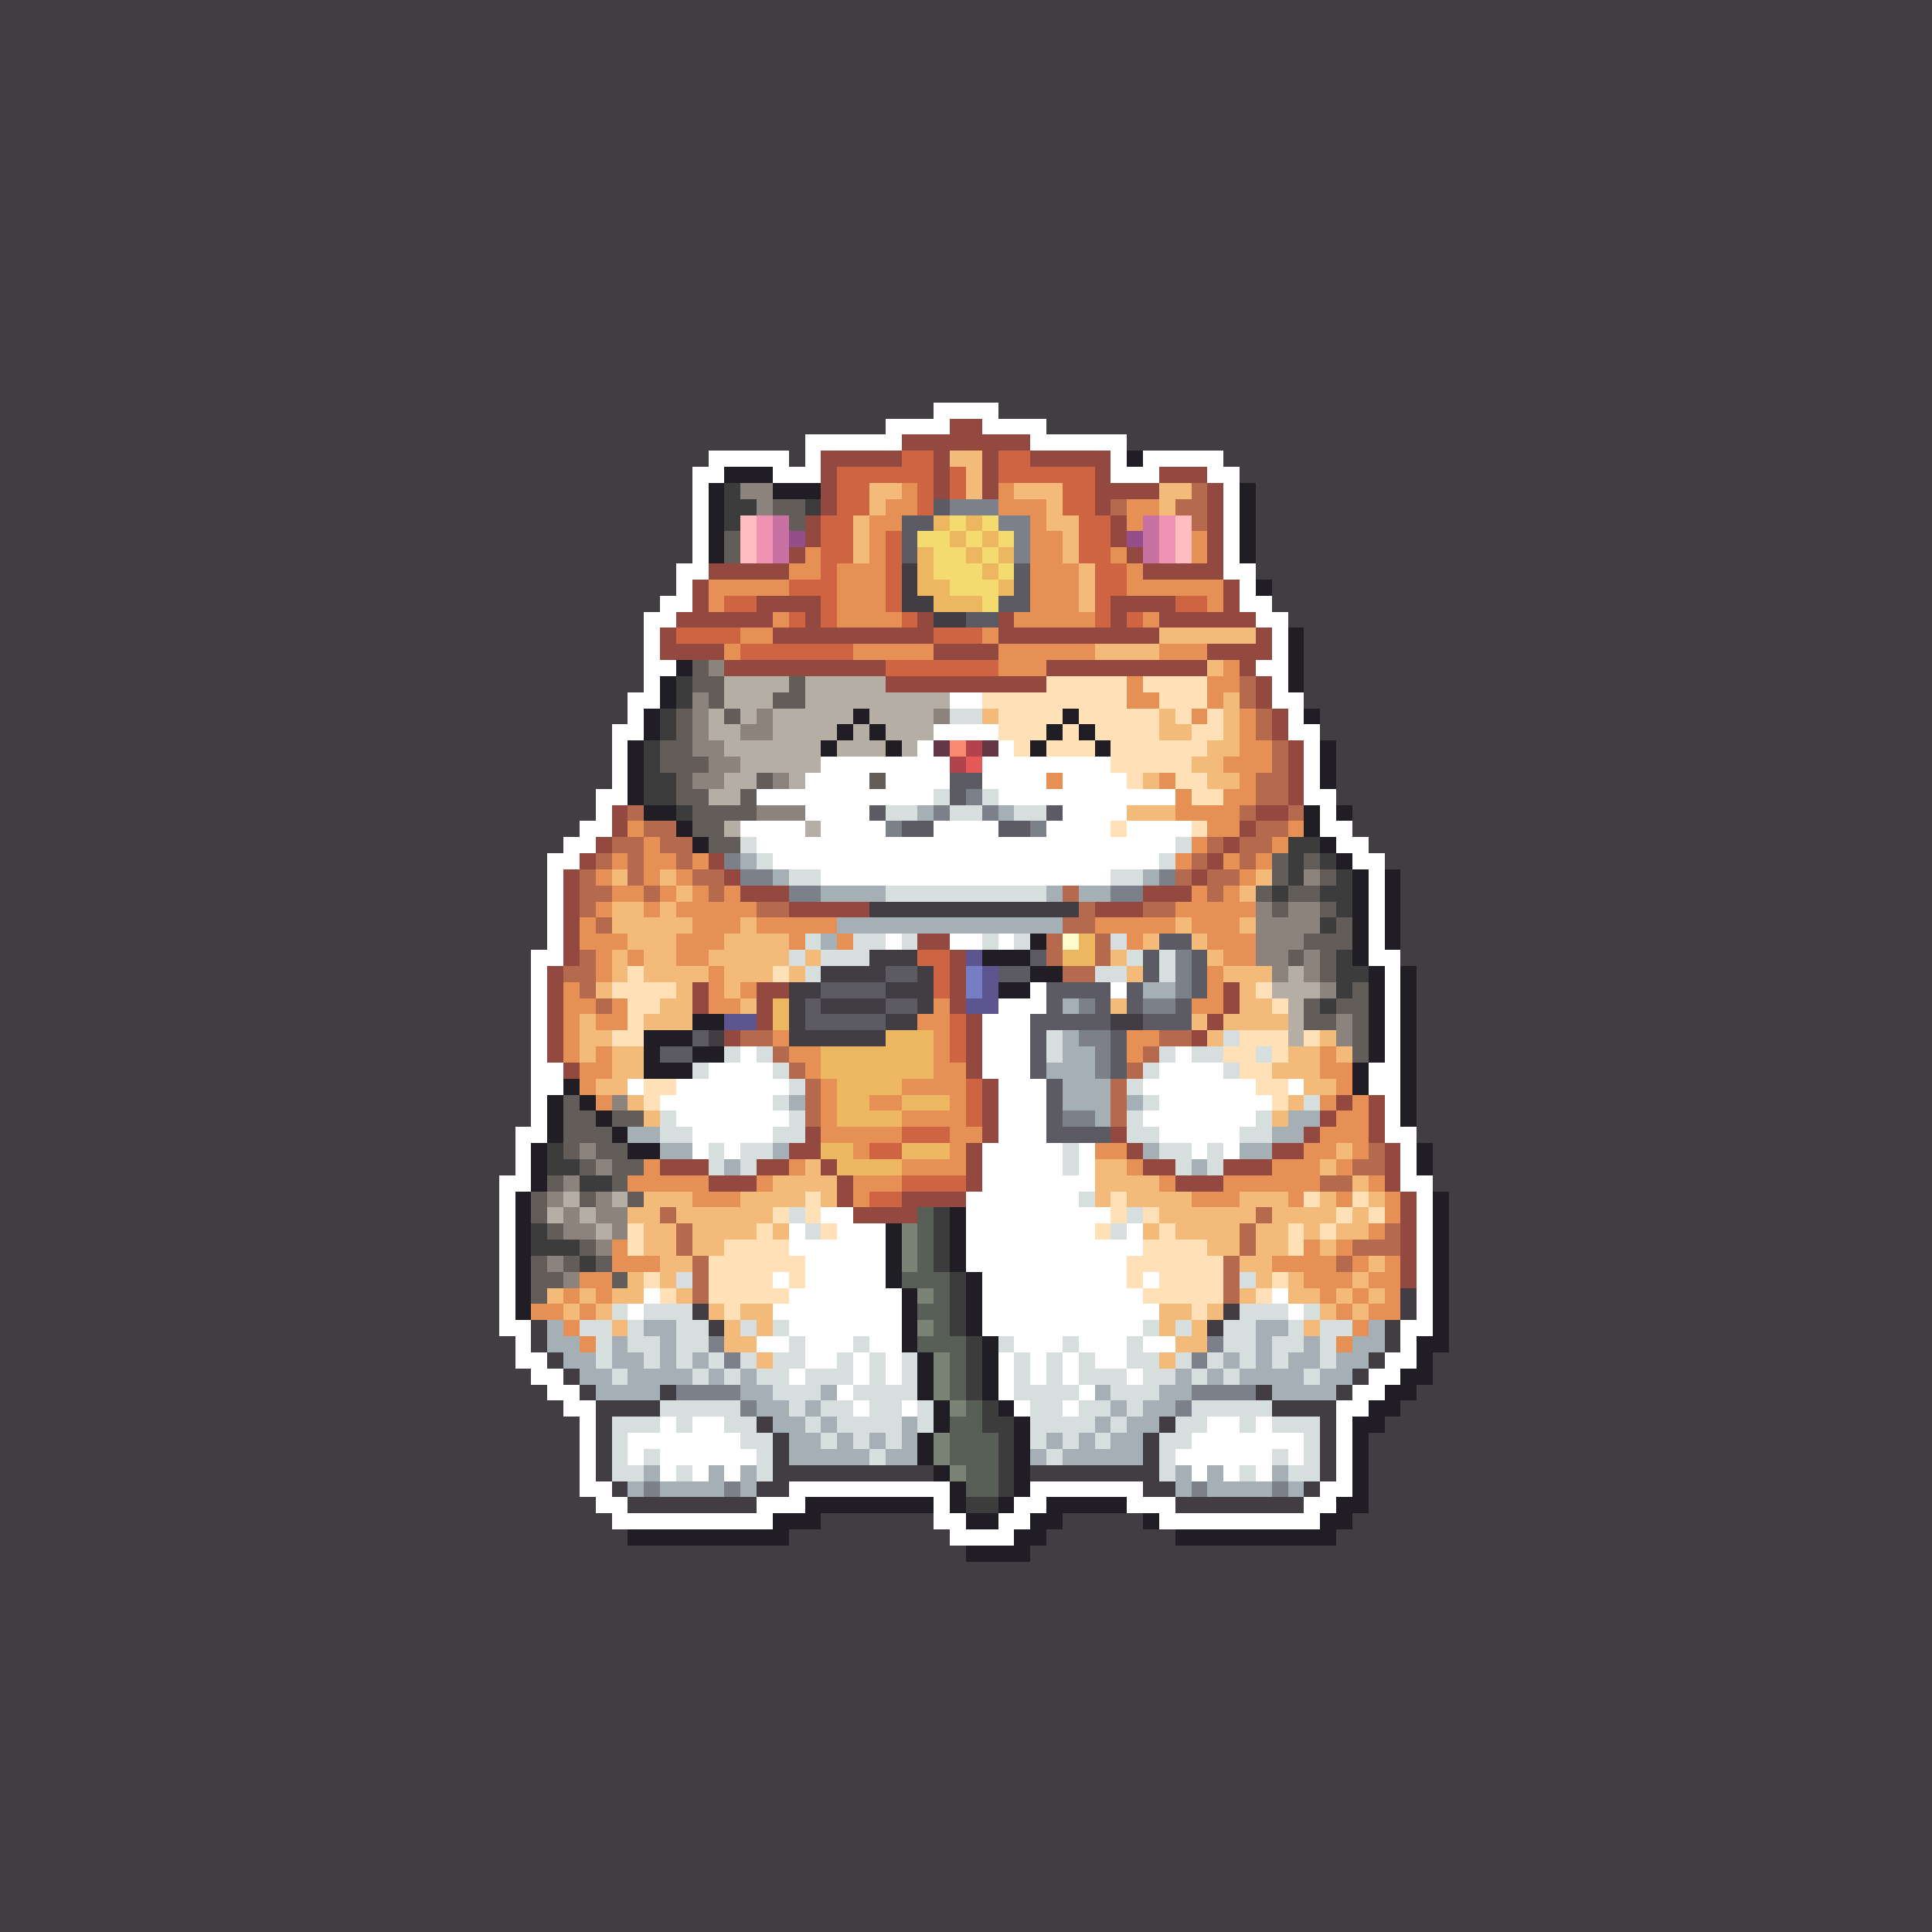 <svg xmlns="http://www.w3.org/2000/svg" shape-rendering="crispEdges" viewBox="0 -0.5 120 120" style="width:100%;height:100%;transform:translate3d(0,0,0);content-visibility:visible">
  <rect x="0" y="-0.5" width="120" height="120" fill="#333333" stroke="none"/>
  <path stroke="#413d42" d="M0,0 h120 M0,1 h120 M0,2 h120 M0,3 h120 M0,4 h120 M0,5 h120 
    M0,6 h120 M0,7 h120 M0,8 h120 M0,9 h120 M0,10 h120 M0,11 h120 M0,12 h120 M0,13 h120 
    M0,14 h120 M0,15 h120 M0,16 h120 M0,17 h120 M0,18 h120 M0,19 h120 M0,20 h120 
    M0,21 h120 M0,22 h120 M0,23 h120 M0,24 h120 M0,25 h58 M62,25 h58 M0,26 h55 
    M65,26 h55 M0,27 h50 M70,27 h50 M0,28 h44 M49,28 h1 M76,28 h44 M0,29 h43 M77,29 h43 
    M0,30 h43 M78,30 h42 M0,31 h43 M78,31 h42 M0,32 h43 M78,32 h42 M0,33 h43 M78,33 h42 
    M0,34 h43 M78,34 h42 M0,35 h42 M56,35 h1 M78,35 h42 M0,36 h42 M56,36 h1 M79,36 h41 
    M0,37 h41 M56,37 h2 M79,37 h41 M0,38 h40 M58,38 h2 M80,38 h40 M0,39 h40 M81,39 h39 
    M0,40 h40 M81,40 h39 M0,41 h40 M81,41 h39 M0,42 h40 M81,42 h39 M0,43 h39 M81,43 h39 
    M0,44 h39 M82,44 h38 M0,45 h38 M82,45 h38 M0,46 h38 M83,46 h37 M0,47 h38 M83,47 h37 
    M0,48 h38 M83,48 h37 M0,49 h37 M83,49 h37 M0,50 h37 M84,50 h36 M0,51 h36 M84,51 h36 
    M0,52 h35 M85,52 h35 M0,53 h34 M86,53 h34 M0,54 h34 M87,54 h33 M0,55 h34 M87,55 h33 
    M0,56 h34 M54,56 h13 M87,56 h33 M0,57 h34 M87,57 h33 M0,58 h34 M87,58 h33 M0,59 h33 
    M54,59 h3 M87,59 h33 M0,60 h33 M51,60 h4 M57,60 h1 M88,60 h32 M0,61 h33 M49,61 h2 
    M55,61 h3 M88,61 h32 M0,62 h33 M49,62 h1 M51,62 h4 M57,62 h1 M88,62 h32 M0,63 h33 
    M49,63 h1 M55,63 h2 M69,63 h2 M88,63 h32 M0,64 h33 M44,64 h1 M49,64 h6 M88,64 h32 
    M0,65 h33 M88,65 h32 M0,66 h33 M88,66 h32 M0,67 h33 M88,67 h32 M0,68 h33 M88,68 h32 
    M0,69 h33 M88,69 h32 M0,70 h32 M88,70 h32 M0,71 h32 M89,71 h31 M0,72 h32 M89,72 h31 
    M0,73 h31 M89,73 h31 M0,74 h31 M90,74 h30 M0,75 h31 M90,75 h30 M0,76 h31 M90,76 h30 
    M0,77 h31 M90,77 h30 M0,78 h31 M90,78 h30 M0,79 h31 M90,79 h30 M0,80 h31 M87,80 h1 
    M90,80 h30 M0,81 h31 M43,81 h1 M76,81 h1 M87,81 h1 M90,81 h30 M0,82 h31 M33,82 h1 
    M44,82 h1 M75,82 h1 M86,82 h1 M90,82 h30 M0,83 h32 M33,83 h1 M86,83 h1 M90,83 h30 
    M0,84 h32 M34,84 h1 M85,84 h1 M89,84 h31 M0,85 h33 M35,85 h1 M84,85 h1 M89,85 h31 
    M0,86 h34 M36,86 h1 M41,86 h1 M78,86 h1 M83,86 h1 M88,86 h32 M0,87 h35 M37,87 h4 
    M79,87 h4 M87,87 h33 M0,88 h36 M37,88 h1 M47,88 h1 M72,88 h1 M82,88 h1 M86,88 h34 
    M0,89 h36 M37,89 h1 M48,89 h1 M71,89 h1 M82,89 h1 M85,89 h35 M0,90 h36 M37,90 h1 
    M48,90 h1 M71,90 h1 M82,90 h1 M85,90 h35 M0,91 h36 M37,91 h1 M48,91 h10 M64,91 h8 
    M82,91 h1 M85,91 h35 M0,92 h36 M38,92 h1 M47,92 h2 M71,92 h2 M81,92 h1 M85,92 h35 
    M0,93 h37 M39,93 h8 M73,93 h8 M85,93 h35 M0,94 h38 M51,94 h7 M66,94 h5 M84,94 h36 
    M0,95 h39 M49,95 h10 M65,95 h8 M83,95 h37 M0,96 h60 M64,96 h56 M0,97 h120 M0,98 h120 
    M0,99 h120 M0,100 h120 M0,101 h120 M0,102 h120 M0,103 h120 M0,104 h120 M0,105 h120 
    M0,106 h120 M0,107 h120 M0,108 h120 M0,109 h120 M0,110 h120 M0,111 h120 M0,112 h120 
    M0,113 h120 M0,114 h120 M0,115 h120 M0,116 h120 M0,117 h120 M0,118 h120 M0,119 h120"/>
  <path stroke="#ffffff" d="M58,25 h4 M55,26 h4 M61,26 h4 M50,27 h6 M64,27 h6 M44,28 h5 
    M50,28 h1 M69,28 h1 M71,28 h5 M43,29 h2 M48,29 h3 M69,29 h3 M75,29 h2 M43,30 h1 
    M76,30 h1 M43,31 h1 M76,31 h1 M43,32 h1 M76,32 h1 M43,33 h1 M76,33 h1 M43,34 h1 
    M76,34 h1 M42,35 h2 M76,35 h2 M42,36 h1 M77,36 h1 M41,37 h2 M77,37 h2 M40,38 h2 
    M78,38 h2 M40,39 h1 M79,39 h1 M40,40 h1 M79,40 h1 M40,41 h2 M78,41 h2 M40,42 h1 
    M79,42 h1 M39,43 h2 M59,43 h2 M79,43 h2 M39,44 h1 M80,44 h1 M38,45 h2 M58,45 h4 
    M80,45 h2 M38,46 h1 M57,46 h1 M62,46 h1 M81,46 h1 M38,47 h1 M51,47 h8 M61,47 h8 
    M81,47 h1 M38,48 h1 M50,48 h4 M55,48 h4 M61,48 h4 M66,48 h4 M81,48 h1 M37,49 h2 
    M47,49 h11 M62,49 h11 M81,49 h2 M37,50 h1 M50,50 h4 M66,50 h4 M82,50 h1 M36,51 h2 
    M46,51 h4 M51,51 h4 M58,51 h4 M65,51 h4 M70,51 h4 M82,51 h2 M35,52 h2 M47,52 h26 
    M83,52 h2 M34,53 h2 M48,53 h24 M84,53 h2 M34,54 h1 M51,54 h18 M85,54 h1 M34,55 h1 
    M85,55 h1 M34,56 h1 M85,56 h1 M34,57 h1 M85,57 h1 M34,58 h1 M55,58 h1 M59,58 h2 
    M62,58 h1 M85,58 h1 M33,59 h2 M85,59 h2 M33,60 h1 M86,60 h1 M33,61 h1 M64,61 h1 
    M69,61 h1 M86,61 h1 M33,62 h1 M62,62 h3 M86,62 h1 M33,63 h1 M61,63 h3 M86,63 h1 
    M33,64 h1 M61,64 h3 M86,64 h1 M33,65 h1 M46,65 h1 M61,65 h3 M73,65 h1 M86,65 h1 
    M33,66 h2 M44,66 h4 M61,66 h3 M72,66 h4 M85,66 h2 M33,67 h2 M39,67 h1 M42,67 h7 
    M62,67 h3 M71,67 h7 M80,67 h1 M85,67 h2 M33,68 h1 M41,68 h7 M62,68 h3 M72,68 h7 
    M86,68 h1 M33,69 h1 M42,69 h7 M62,69 h3 M71,69 h7 M86,69 h1 M32,70 h2 M43,70 h5 
    M62,70 h3 M72,70 h5 M86,70 h2 M32,71 h1 M43,71 h1 M45,71 h1 M61,71 h5 M67,71 h1 
    M74,71 h1 M76,71 h1 M87,71 h1 M32,72 h1 M61,72 h5 M67,72 h1 M87,72 h1 M31,73 h2 
    M61,73 h7 M87,73 h2 M31,74 h1 M60,74 h7 M88,74 h1 M31,75 h1 M51,75 h2 M60,75 h9 
    M88,75 h1 M31,76 h1 M49,76 h1 M52,76 h3 M60,76 h8 M70,76 h1 M88,76 h1 M31,77 h1 
    M49,77 h6 M60,77 h11 M88,77 h1 M31,78 h1 M50,78 h5 M60,78 h10 M88,78 h1 M31,79 h1 
    M48,79 h1 M50,79 h5 M61,79 h9 M71,79 h1 M88,79 h1 M31,80 h1 M40,80 h1 M49,80 h7 
    M61,80 h10 M79,80 h1 M88,80 h1 M31,81 h1 M39,81 h1 M48,81 h8 M61,81 h11 M80,81 h1 
    M88,81 h1 M31,82 h2 M49,82 h7 M61,82 h10 M87,82 h2 M32,83 h1 M47,83 h2 M50,83 h3 
    M54,83 h2 M63,83 h3 M67,83 h3 M71,83 h2 M87,83 h1 M32,84 h2 M50,84 h2 M53,84 h1 
    M55,84 h1 M62,84 h1 M64,84 h1 M66,84 h1 M68,84 h2 M86,84 h2 M33,85 h2 M49,85 h1 
    M53,85 h1 M55,85 h1 M62,85 h1 M64,85 h1 M66,85 h1 M70,85 h1 M85,85 h2 M34,86 h2 
    M52,86 h1 M62,86 h1 M67,86 h1 M84,86 h2 M35,87 h2 M53,87 h1 M56,87 h1 M63,87 h1 
    M66,87 h1 M83,87 h2 M36,88 h1 M41,88 h1 M43,88 h2 M75,88 h2 M78,88 h1 M83,88 h1 
    M36,89 h1 M39,89 h7 M74,89 h7 M83,89 h1 M36,90 h1 M39,90 h1 M41,90 h6 M73,90 h6 
    M80,90 h1 M83,90 h1 M36,91 h1 M41,91 h1 M43,91 h1 M45,91 h1 M74,91 h1 M76,91 h1 
    M78,91 h1 M83,91 h1 M36,92 h2 M49,92 h10 M64,92 h7 M82,92 h2 M37,93 h2 M47,93 h3 
    M58,93 h1 M63,93 h2 M70,93 h3 M81,93 h2 M38,94 h10 M58,94 h2 M62,94 h2 M72,94 h10 
    M59,95 h4"/>
  <path stroke="#944940" d="M59,26 h2 M56,27 h8 M51,28 h5 M58,28 h1 M61,28 h1 M64,28 h5 
    M51,29 h1 M58,29 h1 M61,29 h1 M68,29 h1 M72,29 h3 M51,30 h1 M58,30 h1 M61,30 h1 
    M68,30 h4 M75,30 h1 M51,31 h1 M68,31 h1 M75,31 h1 M50,32 h1 M69,32 h1 M75,32 h1 
    M50,33 h1 M69,33 h1 M75,33 h1 M49,34 h1 M70,34 h1 M75,34 h1 M44,35 h5 M71,35 h5 
    M43,36 h1 M76,36 h1 M43,37 h1 M47,37 h4 M69,37 h4 M76,37 h1 M42,38 h6 M50,38 h1 
    M57,38 h1 M62,38 h1 M69,38 h1 M72,38 h6 M41,39 h1 M48,39 h10 M62,39 h10 M78,39 h1 
    M41,40 h4 M58,40 h4 M75,40 h4 M45,41 h10 M65,41 h10 M77,41 h1 M55,42 h10 M78,42 h1 
    M78,43 h1 M79,44 h1 M79,45 h1 M80,46 h1 M80,47 h1 M80,48 h1 M80,49 h1 M38,50 h1 
    M78,50 h2 M38,51 h1 M77,51 h1 M37,52 h1 M76,52 h1 M36,53 h1 M44,53 h1 M75,53 h1 
    M35,54 h1 M45,54 h1 M74,54 h1 M35,55 h1 M46,55 h3 M71,55 h3 M35,56 h1 M49,56 h5 
    M68,56 h3 M35,57 h1 M35,58 h1 M57,58 h2 M35,59 h1 M59,59 h1 M34,60 h1 M59,60 h1 
    M34,61 h1 M43,61 h1 M47,61 h2 M59,61 h1 M76,61 h1 M34,62 h1 M43,62 h1 M47,62 h1 
    M59,62 h1 M76,62 h1 M34,63 h1 M47,63 h1 M60,63 h1 M75,63 h1 M34,64 h1 M45,64 h1 
    M60,64 h1 M74,64 h1 M34,65 h1 M60,65 h1 M35,66 h1 M60,66 h1 M61,67 h1 M61,68 h1 
    M83,68 h1 M85,68 h1 M61,69 h1 M82,69 h1 M85,69 h1 M50,70 h1 M61,70 h1 M69,70 h1 
    M81,70 h1 M85,70 h1 M49,71 h2 M60,71 h1 M70,71 h1 M79,71 h2 M86,71 h1 M41,72 h3 
    M47,72 h2 M51,72 h1 M60,72 h1 M71,72 h2 M76,72 h3 M86,72 h1 M44,73 h3 M52,73 h1 
    M60,73 h1 M73,73 h3 M86,73 h1 M52,74 h1 M56,74 h4 M87,74 h1 M53,75 h4 M87,75 h1 
    M87,76 h1 M87,77 h1 M87,78 h1 M87,79 h1"/>
  <path stroke="#ce6442" d="M56,28 h2 M62,28 h2 M52,29 h6 M59,29 h1 M62,29 h6 M52,30 h2 
    M57,30 h1 M59,30 h1 M66,30 h2 M52,31 h2 M57,31 h1 M66,31 h2 M51,32 h2 M67,32 h2 
    M51,33 h2 M55,33 h1 M67,33 h2 M51,34 h2 M55,34 h1 M67,34 h2 M51,35 h1 M55,35 h1 
    M68,35 h2 M49,36 h3 M55,36 h1 M68,36 h2 M45,37 h2 M51,37 h1 M55,37 h1 M68,37 h1 
    M73,37 h2 M49,38 h1 M51,38 h1 M56,38 h1 M68,38 h1 M70,38 h1 M42,39 h4 M58,39 h3 
    M46,40 h7 M55,41 h7 M57,59 h2 M58,60 h1 M58,61 h1 M59,63 h1 M59,64 h1 M59,65 h1 
    M60,67 h1 M60,68 h1 M60,69 h1 M56,70 h3 M54,71 h2 M56,73 h4 M54,74 h2"/>
  <path stroke="#f4ba7a" d="M59,28 h2 M60,29 h1 M54,30 h2 M60,30 h1 M63,30 h3 M72,30 h2 
    M54,31 h1 M65,31 h1 M72,31 h1 M53,32 h1 M65,32 h2 M53,33 h1 M66,33 h1 M53,34 h1 
    M66,34 h1 M67,35 h1 M67,36 h1 M67,37 h1 M72,39 h6 M68,40 h4 M75,41 h1 M76,43 h1 
    M61,44 h1 M72,44 h1 M76,44 h1 M72,45 h2 M76,45 h1 M75,46 h2 M74,47 h2 M71,48 h1 
    M75,48 h2 M70,50 h3 M38,54 h1 M41,54 h1 M78,54 h1 M42,55 h1 M77,55 h1 M38,56 h2 
    M41,56 h1 M38,57 h5 M46,57 h1 M73,57 h1 M77,57 h1 M39,58 h3 M45,58 h4 M71,58 h1 
    M74,58 h1 M38,59 h1 M40,59 h2 M44,59 h5 M50,59 h1 M69,59 h1 M75,59 h1 M38,60 h1 
    M40,60 h4 M45,60 h3 M49,60 h1 M70,60 h1 M76,60 h3 M37,61 h1 M42,61 h1 M45,61 h1 
    M77,61 h1 M41,62 h2 M46,62 h1 M69,62 h1 M77,62 h2 M36,63 h1 M40,63 h3 M74,63 h1 
    M76,63 h4 M36,64 h2 M75,64 h1 M82,64 h1 M36,65 h1 M38,65 h2 M80,65 h2 M83,65 h1 
    M38,66 h2 M79,66 h3 M37,67 h2 M81,67 h2 M39,68 h1 M80,68 h1 M40,69 h1 M79,69 h1 
    M83,71 h1 M50,72 h1 M68,72 h2 M82,72 h1 M48,73 h4 M68,73 h4 M84,73 h1 M40,74 h3 
    M46,74 h4 M51,74 h1 M68,74 h1 M70,74 h4 M77,74 h3 M82,74 h1 M85,74 h1 M39,75 h2 
    M42,75 h6 M72,75 h6 M79,75 h4 M84,75 h1 M40,76 h2 M43,76 h4 M48,76 h1 M71,76 h1 
    M73,76 h4 M78,76 h2 M81,76 h1 M83,76 h2 M40,77 h2 M43,77 h2 M75,77 h2 M78,77 h2 
    M82,77 h1 M41,78 h2 M77,78 h2 M85,78 h1 M39,79 h1 M41,79 h1 M78,79 h1 M80,79 h1 
    M84,79 h1 M34,80 h1 M36,80 h1 M38,80 h2 M42,80 h1 M77,80 h1 M80,80 h2 M83,80 h1 
    M85,80 h1 M35,81 h1 M37,81 h1 M44,81 h1 M46,81 h2 M72,81 h2 M75,81 h1 M82,81 h1 
    M84,81 h1 M38,82 h1 M45,82 h1 M47,82 h1 M72,82 h1 M74,82 h1 M81,82 h1 M45,83 h2 
    M73,83 h2 M47,84 h1 M72,84 h1"/>
  <path stroke="#211d25" d="M70,28 h1 M45,29 h3 M44,30 h1 M48,30 h3 M77,30 h1 M44,31 h1 
    M77,31 h1 M44,32 h1 M77,32 h1 M44,33 h1 M77,33 h1 M44,34 h1 M77,34 h1 M78,36 h1 
    M80,39 h1 M80,40 h1 M42,41 h1 M80,41 h1 M41,42 h1 M80,42 h1 M41,43 h1 M40,44 h1 
    M53,44 h1 M66,44 h1 M81,44 h1 M40,45 h1 M52,45 h1 M54,45 h1 M65,45 h1 M67,45 h1 
    M39,46 h1 M51,46 h1 M55,46 h1 M64,46 h1 M68,46 h1 M82,46 h1 M39,47 h1 M82,47 h1 
    M39,48 h1 M82,48 h1 M39,49 h1 M40,50 h2 M81,50 h1 M83,50 h1 M42,51 h1 M81,51 h1 
    M43,52 h1 M82,52 h1 M83,53 h1 M84,54 h1 M86,54 h1 M84,55 h1 M86,55 h1 M84,56 h1 
    M86,56 h1 M84,57 h1 M86,57 h1 M64,58 h1 M84,58 h1 M86,58 h1 M61,59 h3 M84,59 h1 
    M64,60 h2 M85,60 h1 M87,60 h1 M62,61 h2 M85,61 h1 M87,61 h1 M85,62 h1 M87,62 h1 
    M43,63 h2 M85,63 h1 M87,63 h1 M40,64 h3 M85,64 h1 M87,64 h1 M40,65 h1 M43,65 h2 
    M85,65 h1 M87,65 h1 M40,66 h3 M84,66 h1 M87,66 h1 M35,67 h1 M84,67 h1 M87,67 h1 
    M34,68 h1 M36,68 h1 M87,68 h1 M34,69 h1 M37,69 h1 M87,69 h1 M34,70 h1 M38,70 h1 
    M33,71 h1 M39,71 h2 M88,71 h1 M33,72 h1 M88,72 h1 M33,73 h1 M32,74 h1 M89,74 h1 
    M32,75 h1 M59,75 h1 M89,75 h1 M32,76 h1 M55,76 h1 M59,76 h1 M89,76 h1 M32,77 h1 
    M55,77 h1 M59,77 h1 M89,77 h1 M32,78 h1 M55,78 h1 M59,78 h1 M89,78 h1 M32,79 h1 
    M55,79 h1 M60,79 h1 M89,79 h1 M32,80 h1 M56,80 h1 M60,80 h1 M89,80 h1 M32,81 h1 
    M56,81 h1 M60,81 h1 M89,81 h1 M56,82 h1 M60,82 h1 M89,82 h1 M56,83 h1 M61,83 h1 
    M88,83 h2 M57,84 h1 M61,84 h1 M88,84 h1 M57,85 h1 M61,85 h1 M87,85 h2 M57,86 h1 
    M61,86 h1 M86,86 h2 M58,87 h1 M62,87 h1 M85,87 h2 M58,88 h1 M63,88 h1 M84,88 h2 
    M57,89 h1 M63,89 h1 M84,89 h1 M57,90 h1 M63,90 h1 M84,90 h1 M58,91 h1 M63,91 h1 
    M84,91 h1 M59,92 h1 M63,92 h1 M84,92 h1 M50,93 h8 M59,93 h1 M62,93 h1 M65,93 h5 
    M83,93 h2 M48,94 h3 M60,94 h2 M64,94 h2 M71,94 h1 M82,94 h2 M39,95 h10 M63,95 h2 
    M73,95 h10 M60,96 h4"/>
  <path stroke="#3c3c3c" d="M45,30 h1 M45,31 h2 M50,31 h1 M45,32 h1 M42,42 h1 M42,43 h1 
    M41,44 h1 M41,45 h1 M40,46 h1 M40,47 h1 M40,48 h2 M40,49 h2 M42,50 h1 M80,52 h2 
    M80,53 h1 M82,53 h1 M80,54 h1 M83,54 h1 M79,55 h1 M82,55 h2 M83,56 h1 M82,57 h1 
    M83,59 h1 M83,60 h2 M83,61 h1 M82,62 h1 M34,71 h1 M34,72 h2 M36,73 h2 M58,75 h1 
    M33,76 h1 M58,76 h1 M33,77 h3 M58,77 h1 M36,78 h1 M58,78 h1 M59,79 h1 M59,80 h1 
    M59,81 h1 M59,82 h1 M60,83 h1 M60,84 h1 M60,85 h1 M60,86 h1 M61,87 h1 M61,88 h2 
    M62,89 h1 M62,90 h1 M62,91 h1 M62,92 h1 M60,93 h2"/>
  <path stroke="#8d837d" d="M46,30 h2 M47,31 h1 M44,41 h1 M43,43 h1 M43,44 h1 M47,44 h1 
    M58,44 h1 M43,45 h1 M46,45 h2 M43,46 h2 M44,47 h2 M43,48 h2 M48,48 h1 M47,50 h3 
    M81,54 h1 M78,56 h1 M80,56 h2 M78,57 h4 M78,58 h3 M78,59 h2 M81,59 h1 M79,60 h1 
    M81,60 h1 M82,61 h1 M83,63 h1 M83,64 h1 M38,68 h1 M36,71 h1 M37,72 h1 M35,73 h1 
    M34,74 h1 M37,74 h1 M35,75 h1 M37,75 h2 M35,76 h2 M38,76 h1 M37,77 h1 M34,78 h1 
    M35,79 h1"/>
  <path stroke="#e79055" d="M56,30 h1 M62,30 h1 M55,31 h2 M62,31 h3 M70,31 h2 M54,32 h2 
    M64,32 h1 M70,32 h1 M54,33 h1 M64,33 h2 M74,33 h1 M50,34 h1 M54,34 h1 M64,34 h2 
    M69,34 h1 M74,34 h1 M49,35 h2 M52,35 h3 M64,35 h3 M70,35 h1 M44,36 h5 M52,36 h3 
    M64,36 h3 M70,36 h6 M44,37 h1 M52,37 h3 M64,37 h3 M75,37 h1 M48,38 h1 M52,38 h4 
    M63,38 h5 M71,38 h1 M46,39 h2 M61,39 h1 M45,40 h1 M53,40 h5 M62,40 h6 M72,40 h3 
    M62,41 h3 M76,41 h1 M70,42 h1 M75,42 h2 M70,43 h2 M75,43 h1 M74,44 h1 M77,44 h1 
    M77,45 h1 M77,46 h2 M76,47 h3 M65,48 h1 M72,48 h1 M77,48 h1 M73,49 h1 M76,49 h2 
    M73,50 h4 M39,51 h1 M75,51 h2 M80,51 h1 M40,52 h1 M74,52 h1 M79,52 h1 M38,53 h1 
    M40,53 h2 M43,53 h1 M73,53 h1 M76,53 h1 M78,53 h1 M37,54 h1 M40,54 h1 M42,54 h1 
    M77,54 h1 M38,55 h2 M41,55 h1 M43,55 h1 M45,55 h1 M74,55 h1 M76,55 h1 M37,56 h1 
    M40,56 h1 M42,56 h5 M73,56 h5 M36,57 h1 M43,57 h3 M47,57 h5 M68,57 h5 M74,57 h3 
    M36,58 h3 M42,58 h3 M49,58 h1 M52,58 h1 M70,58 h1 M75,58 h3 M37,59 h1 M39,59 h1 
    M42,59 h2 M76,59 h2 M37,60 h1 M44,60 h1 M75,60 h1 M35,61 h1 M44,61 h1 M46,61 h1 
    M75,61 h1 M35,62 h2 M38,62 h1 M44,62 h2 M58,62 h1 M74,62 h2 M35,63 h1 M37,63 h2 
    M57,63 h2 M35,64 h1 M48,64 h1 M58,64 h1 M70,64 h2 M35,65 h1 M37,65 h1 M49,65 h2 
    M58,65 h1 M70,65 h1 M82,65 h1 M36,66 h2 M50,66 h1 M58,66 h2 M82,66 h2 M36,67 h1 
    M51,67 h1 M56,67 h4 M83,67 h1 M37,68 h1 M51,68 h1 M54,68 h2 M59,68 h1 M82,68 h1 
    M84,68 h1 M51,69 h1 M56,69 h4 M83,69 h2 M51,70 h5 M59,70 h2 M82,70 h3 M53,71 h1 
    M59,71 h1 M68,71 h2 M81,71 h2 M84,71 h1 M40,72 h1 M49,72 h1 M56,72 h4 M70,72 h1 
    M79,72 h3 M83,72 h1 M39,73 h5 M47,73 h1 M53,73 h3 M72,73 h1 M76,73 h6 M85,73 h1 
    M43,74 h3 M53,74 h1 M74,74 h3 M80,74 h1 M83,74 h1 M86,74 h1 M86,75 h1 M85,76 h1 
    M38,77 h1 M81,77 h1 M83,77 h1 M38,78 h3 M79,78 h4 M84,78 h1 M86,78 h1 M36,79 h2 
    M81,79 h3 M85,79 h2 M35,80 h1 M37,80 h1 M82,80 h1 M84,80 h1 M86,80 h1 M33,81 h2 
    M36,81 h1 M83,81 h1 M85,81 h2 M35,82 h1 M84,82 h1 M36,83 h1 M83,83 h1"/>
  <path stroke="#b66a4d" d="M74,30 h1 M69,31 h1 M73,31 h2 M74,32 h1 M77,42 h1 M77,43 h1 
    M78,44 h1 M78,45 h1 M79,46 h1 M79,47 h1 M78,48 h2 M78,49 h2 M39,50 h1 M77,50 h1 
    M80,50 h1 M40,51 h2 M78,51 h2 M38,52 h2 M41,52 h2 M75,52 h1 M77,52 h2 M37,53 h1 
    M39,53 h1 M42,53 h1 M74,53 h1 M77,53 h1 M36,54 h1 M39,54 h1 M43,54 h2 M73,54 h1 
    M75,54 h2 M36,55 h2 M40,55 h1 M44,55 h1 M66,55 h1 M75,55 h1 M36,56 h1 M47,56 h2 
    M67,56 h1 M71,56 h2 M37,57 h1 M66,57 h2 M65,58 h1 M68,58 h1 M36,59 h1 M65,59 h1 
    M68,59 h1 M35,60 h2 M66,60 h2 M36,61 h1 M37,62 h1 M46,64 h2 M72,64 h2 M48,65 h1 
    M71,65 h1 M49,66 h1 M70,66 h1 M50,67 h1 M69,67 h1 M50,68 h1 M69,68 h1 M50,69 h1 
    M69,69 h1 M85,71 h1 M84,72 h2 M82,73 h2 M41,75 h1 M78,75 h1 M42,76 h1 M77,76 h1 
    M86,76 h1 M42,77 h1 M77,77 h1 M84,77 h3 M43,78 h1 M76,78 h1 M83,78 h1 M43,79 h1 
    M76,79 h1 M43,80 h1 M76,80 h1"/>
  <path stroke="#635d5a" d="M48,31 h2 M49,32 h1 M45,33 h1 M45,34 h1 M43,41 h1 M43,42 h2 
    M49,42 h1 M44,43 h1 M48,43 h2 M42,44 h1 M45,44 h1 M42,45 h1 M41,46 h2 M41,47 h3 
    M42,48 h1 M47,48 h1 M54,48 h1 M42,49 h2 M46,49 h1 M43,50 h4 M43,51 h2 M44,52 h2 
    M79,53 h1 M81,53 h1 M79,54 h1 M82,54 h1 M78,55 h1 M80,55 h2 M79,56 h1 M82,56 h1 
    M83,57 h1 M81,58 h3 M80,59 h1 M82,59 h1 M82,60 h1 M84,61 h1 M81,62 h1 M83,62 h2 
    M81,63 h2 M84,63 h1 M84,64 h1 M84,65 h1 M35,68 h1 M35,69 h2 M38,69 h2 M35,70 h3 
    M35,71 h1 M37,71 h2 M36,72 h1 M38,72 h2 M34,73 h1 M38,73 h1 M33,74 h1 M36,74 h1 
    M39,74 h1 M33,75 h1 M34,76 h1 M36,77 h1 M33,78 h1 M35,78 h1 M37,78 h1 M33,79 h2 
    M38,79 h1 M33,80 h1"/>
  <path stroke="#5c5b63" d="M58,31 h1 M56,32 h2 M56,33 h1 M56,34 h1 M63,35 h1 M63,36 h1 
    M62,37 h2 M60,38 h2 M59,48 h2 M59,49 h1 M54,50 h1 M65,50 h1 M56,51 h2 M62,51 h2 
    M72,58 h2 M64,59 h1 M71,59 h1 M74,59 h1 M55,60 h2 M62,60 h2 M71,60 h1 M74,60 h1 
    M51,61 h4 M65,61 h4 M70,61 h1 M74,61 h1 M50,62 h1 M55,62 h2 M65,62 h1 M68,62 h1 
    M70,62 h1 M73,62 h1 M50,63 h5 M64,63 h5 M71,63 h3 M43,64 h1 M64,64 h1 M69,64 h1 
    M41,65 h2 M64,65 h1 M69,65 h1 M64,66 h1 M69,66 h1 M65,67 h1 M65,68 h1 M65,69 h1 
    M65,70 h4"/>
  <path stroke="#7c808b" d="M59,31 h3 M62,32 h2 M63,33 h1 M63,34 h1 M60,49 h1 M58,50 h1 
    M61,50 h1 M55,51 h1 M64,51 h1 M45,53 h1 M46,54 h2 M72,54 h1 M49,55 h2 M69,55 h2 
    M73,59 h1 M73,60 h1 M73,61 h1 M67,62 h1 M71,62 h2 M67,64 h2 M68,65 h1 M68,66 h1 
    M66,69 h2 M44,83 h1 M75,83 h1 M45,84 h1 M74,84 h1 M42,86 h4 M74,86 h4 M46,87 h1 
    M73,87 h1 M40,92 h1 M45,92 h1 M74,92 h1 M79,92 h1"/>
  <path stroke="#ffbdc1" d="M46,32 h1 M73,32 h1 M46,33 h1 M73,33 h1 M46,34 h1 M73,34 h1"/>
  <path stroke="#ef93b5" d="M47,32 h1 M72,32 h1 M47,33 h1 M72,33 h1 M47,34 h1 M72,34 h1"/>
  <path stroke="#c971a2" d="M48,32 h1 M71,32 h1 M48,33 h1 M71,33 h1 M48,34 h1 M71,34 h1"/>
  <path stroke="#edb762" d="M58,32 h1 M60,32 h1 M59,33 h1 M61,33 h1 M57,34 h1 M60,34 h1 
    M62,34 h1 M57,35 h1 M61,35 h1 M57,36 h2 M62,36 h1 M58,37 h3 M67,58 h1 M66,59 h2 
    M48,62 h1 M48,63 h1 M55,64 h3 M51,65 h7 M51,66 h7 M52,67 h4 M52,68 h2 M56,68 h3 
    M52,69 h4 M51,71 h2 M56,71 h3 M52,72 h4"/>
  <path stroke="#f3db6f" d="M59,32 h1 M61,32 h1 M57,33 h2 M60,33 h1 M62,33 h1 M58,34 h2 
    M61,34 h1 M58,35 h3 M62,35 h1 M59,36 h3 M61,37 h1"/>
  <path stroke="#944e89" d="M49,33 h1 M70,33 h1"/>
  <path stroke="#b4aea4" d="M45,42 h4 M50,42 h5 M45,43 h3 M50,43 h9 M44,44 h1 M46,44 h1 
    M48,44 h5 M54,44 h4 M44,45 h2 M48,45 h4 M53,45 h1 M55,45 h3 M45,46 h6 M52,46 h3 
    M56,46 h1 M46,47 h5 M45,48 h2 M49,48 h1 M44,49 h2 M45,51 h1 M50,51 h1 M80,60 h1 
    M79,61 h3 M80,62 h1 M80,63 h1 M80,64 h1 M35,74 h1 M38,74 h1 M34,75 h1 M36,75 h1 
    M37,76 h1"/>
  <path stroke="#ffe0b7" d="M65,42 h5 M71,42 h4 M61,43 h9 M72,43 h3 M62,44 h4 M67,44 h5 
    M73,44 h1 M75,44 h1 M62,45 h3 M66,45 h1 M68,45 h4 M74,45 h2 M63,46 h1 M65,46 h3 
    M69,46 h6 M69,47 h5 M70,48 h1 M73,48 h2 M74,49 h2 M69,51 h1 M74,51 h1 M39,60 h1 
    M48,60 h1 M38,61 h4 M78,61 h1 M39,62 h2 M79,62 h1 M39,63 h1 M38,64 h2 M77,64 h3 
    M81,64 h1 M76,65 h2 M79,65 h1 M77,66 h2 M40,67 h2 M78,67 h2 M40,68 h1 M79,68 h1 
    M50,74 h1 M69,74 h1 M81,74 h1 M84,74 h1 M48,75 h1 M50,75 h1 M69,75 h1 M71,75 h1 
    M83,75 h1 M85,75 h1 M39,76 h1 M47,76 h1 M51,76 h1 M68,76 h1 M72,76 h1 M80,76 h1 
    M82,76 h1 M39,77 h1 M45,77 h4 M71,77 h4 M80,77 h1 M44,78 h6 M70,78 h6 M40,79 h1 
    M44,79 h4 M49,79 h1 M70,79 h1 M72,79 h4 M79,79 h1 M41,80 h1 M44,80 h5 M71,80 h5 
    M78,80 h1 M45,81 h1 M74,81 h1"/>
  <path stroke="#d6dede" d="M59,44 h2 M58,49 h1 M61,49 h1 M55,50 h2 M59,50 h2 M63,50 h2 
    M46,52 h1 M73,52 h1 M47,53 h1 M72,53 h1 M49,54 h2 M69,54 h2 M55,55 h10 M50,58 h1 
    M53,58 h2 M56,58 h1 M61,58 h1 M63,58 h1 M69,58 h1 M49,59 h1 M51,59 h3 M70,59 h1 
    M72,59 h1 M50,60 h1 M68,60 h2 M72,60 h1 M65,64 h1 M76,64 h1 M45,65 h1 M47,65 h1 
    M65,65 h1 M72,65 h1 M74,65 h2 M78,65 h1 M43,66 h1 M48,66 h1 M71,66 h1 M76,66 h1 
    M49,67 h1 M70,67 h1 M48,68 h1 M71,68 h1 M81,68 h1 M41,69 h1 M49,69 h1 M70,69 h1 
    M78,69 h1 M41,70 h2 M48,70 h2 M70,70 h2 M77,70 h2 M44,71 h1 M46,71 h2 M66,71 h1 
    M72,71 h2 M75,71 h1 M44,72 h1 M46,72 h1 M66,72 h1 M73,72 h1 M75,72 h1 M67,74 h1 
    M49,75 h1 M70,75 h1 M50,76 h1 M69,76 h1 M42,79 h1 M77,79 h1 M38,81 h1 M40,81 h3 
    M77,81 h3 M81,81 h1 M36,82 h2 M39,82 h1 M42,82 h2 M46,82 h1 M48,82 h1 M71,82 h1 
    M73,82 h1 M76,82 h2 M80,82 h1 M82,82 h2 M37,83 h1 M39,83 h2 M42,83 h2 M49,83 h1 
    M53,83 h1 M62,83 h1 M66,83 h1 M70,83 h1 M76,83 h2 M79,83 h2 M82,83 h1 M37,84 h1 
    M40,84 h1 M42,84 h1 M44,84 h1 M46,84 h1 M48,84 h2 M52,84 h1 M54,84 h1 M56,84 h1 
    M63,84 h1 M65,84 h1 M67,84 h1 M70,84 h2 M73,84 h1 M75,84 h1 M77,84 h1 M79,84 h1 
    M82,84 h1 M38,85 h1 M43,85 h1 M45,85 h1 M47,85 h2 M50,85 h3 M54,85 h1 M56,85 h1 
    M63,85 h1 M65,85 h1 M67,85 h3 M71,85 h2 M74,85 h1 M76,85 h1 M81,85 h1 M48,86 h3 
    M53,86 h4 M63,86 h4 M69,86 h3 M41,87 h5 M49,87 h1 M51,87 h2 M54,87 h2 M57,87 h1 
    M64,87 h2 M67,87 h2 M70,87 h1 M74,87 h5 M38,88 h3 M42,88 h1 M45,88 h2 M50,88 h1 
    M52,88 h4 M57,88 h1 M64,88 h4 M69,88 h1 M73,88 h2 M77,88 h1 M79,88 h3 M38,89 h1 
    M46,89 h2 M51,89 h1 M53,89 h1 M55,89 h1 M64,89 h1 M66,89 h1 M68,89 h1 M72,89 h2 
    M81,89 h1 M38,90 h1 M40,90 h1 M47,90 h1 M54,90 h1 M65,90 h1 M72,90 h1 M79,90 h1 
    M81,90 h1 M38,91 h2 M42,91 h1 M47,91 h1 M72,91 h1 M77,91 h1 M80,91 h2"/>
  <path stroke="#643747" d="M58,46 h1 M61,46 h1"/>
  <path stroke="#fa8971" d="M59,46 h1"/>
  <path stroke="#b2434d" d="M60,46 h1 M59,47 h1"/>
  <path stroke="#e55858" d="M60,47 h1"/>
  <path stroke="#a5b0b6" d="M57,50 h1 M62,50 h1 M46,53 h1 M48,54 h1 M71,54 h1 M51,55 h4 
    M65,55 h1 M67,55 h2 M52,57 h14 M51,58 h1 M71,61 h2 M66,62 h1 M66,64 h1 M66,65 h2 
    M65,66 h3 M66,67 h3 M49,68 h1 M66,68 h3 M70,68 h1 M68,69 h1 M80,69 h2 M39,70 h2 
    M79,70 h2 M41,71 h2 M48,71 h1 M71,71 h1 M77,71 h2 M45,72 h1 M74,72 h1 M34,82 h1 
    M40,82 h2 M78,82 h2 M85,82 h1 M34,83 h2 M38,83 h1 M41,83 h1 M78,83 h1 M81,83 h1 
    M84,83 h2 M35,84 h2 M38,84 h2 M41,84 h1 M43,84 h1 M76,84 h1 M78,84 h1 M80,84 h2 
    M83,84 h2 M36,85 h2 M39,85 h4 M44,85 h1 M46,85 h1 M73,85 h1 M75,85 h1 M77,85 h4 
    M82,85 h2 M37,86 h4 M46,86 h2 M51,86 h1 M68,86 h1 M72,86 h2 M79,86 h4 M47,87 h2 
    M50,87 h1 M69,87 h1 M71,87 h2 M48,88 h2 M51,88 h1 M56,88 h1 M68,88 h1 M70,88 h2 
    M49,89 h2 M52,89 h1 M54,89 h1 M56,89 h1 M65,89 h1 M67,89 h1 M69,89 h2 M49,90 h5 
    M55,90 h2 M64,90 h1 M66,90 h5 M40,91 h1 M44,91 h1 M46,91 h1 M73,91 h1 M75,91 h1 
    M79,91 h1 M39,92 h1 M41,92 h4 M46,92 h1 M73,92 h1 M75,92 h4 M80,92 h1"/>
  <path stroke="#fcfbc9" d="M66,58 h1"/>
  <path stroke="#5d558f" d="M60,59 h1 M61,60 h1 M61,61 h1 M60,62 h2 M45,63 h2"/>
  <path stroke="#777dc4" d="M60,60 h1 M60,61 h1"/>
  <path stroke="#585f57" d="M57,75 h1 M57,76 h1 M57,77 h1 M57,78 h1 M56,79 h3 M58,80 h1 
    M57,81 h2 M58,82 h1 M57,83 h3 M59,84 h1 M59,85 h1 M59,86 h1 M60,87 h1 M59,88 h2 
    M59,89 h3 M59,90 h3 M60,91 h2 M60,92 h2"/>
  <path stroke="#7b8375" d="M56,76 h1 M56,77 h1 M56,78 h1 M57,80 h1 M57,82 h1 M58,84 h1 
    M58,85 h1 M58,86 h1 M59,87 h1 M58,89 h1 M58,90 h1 M59,91 h1"/>
</svg>
